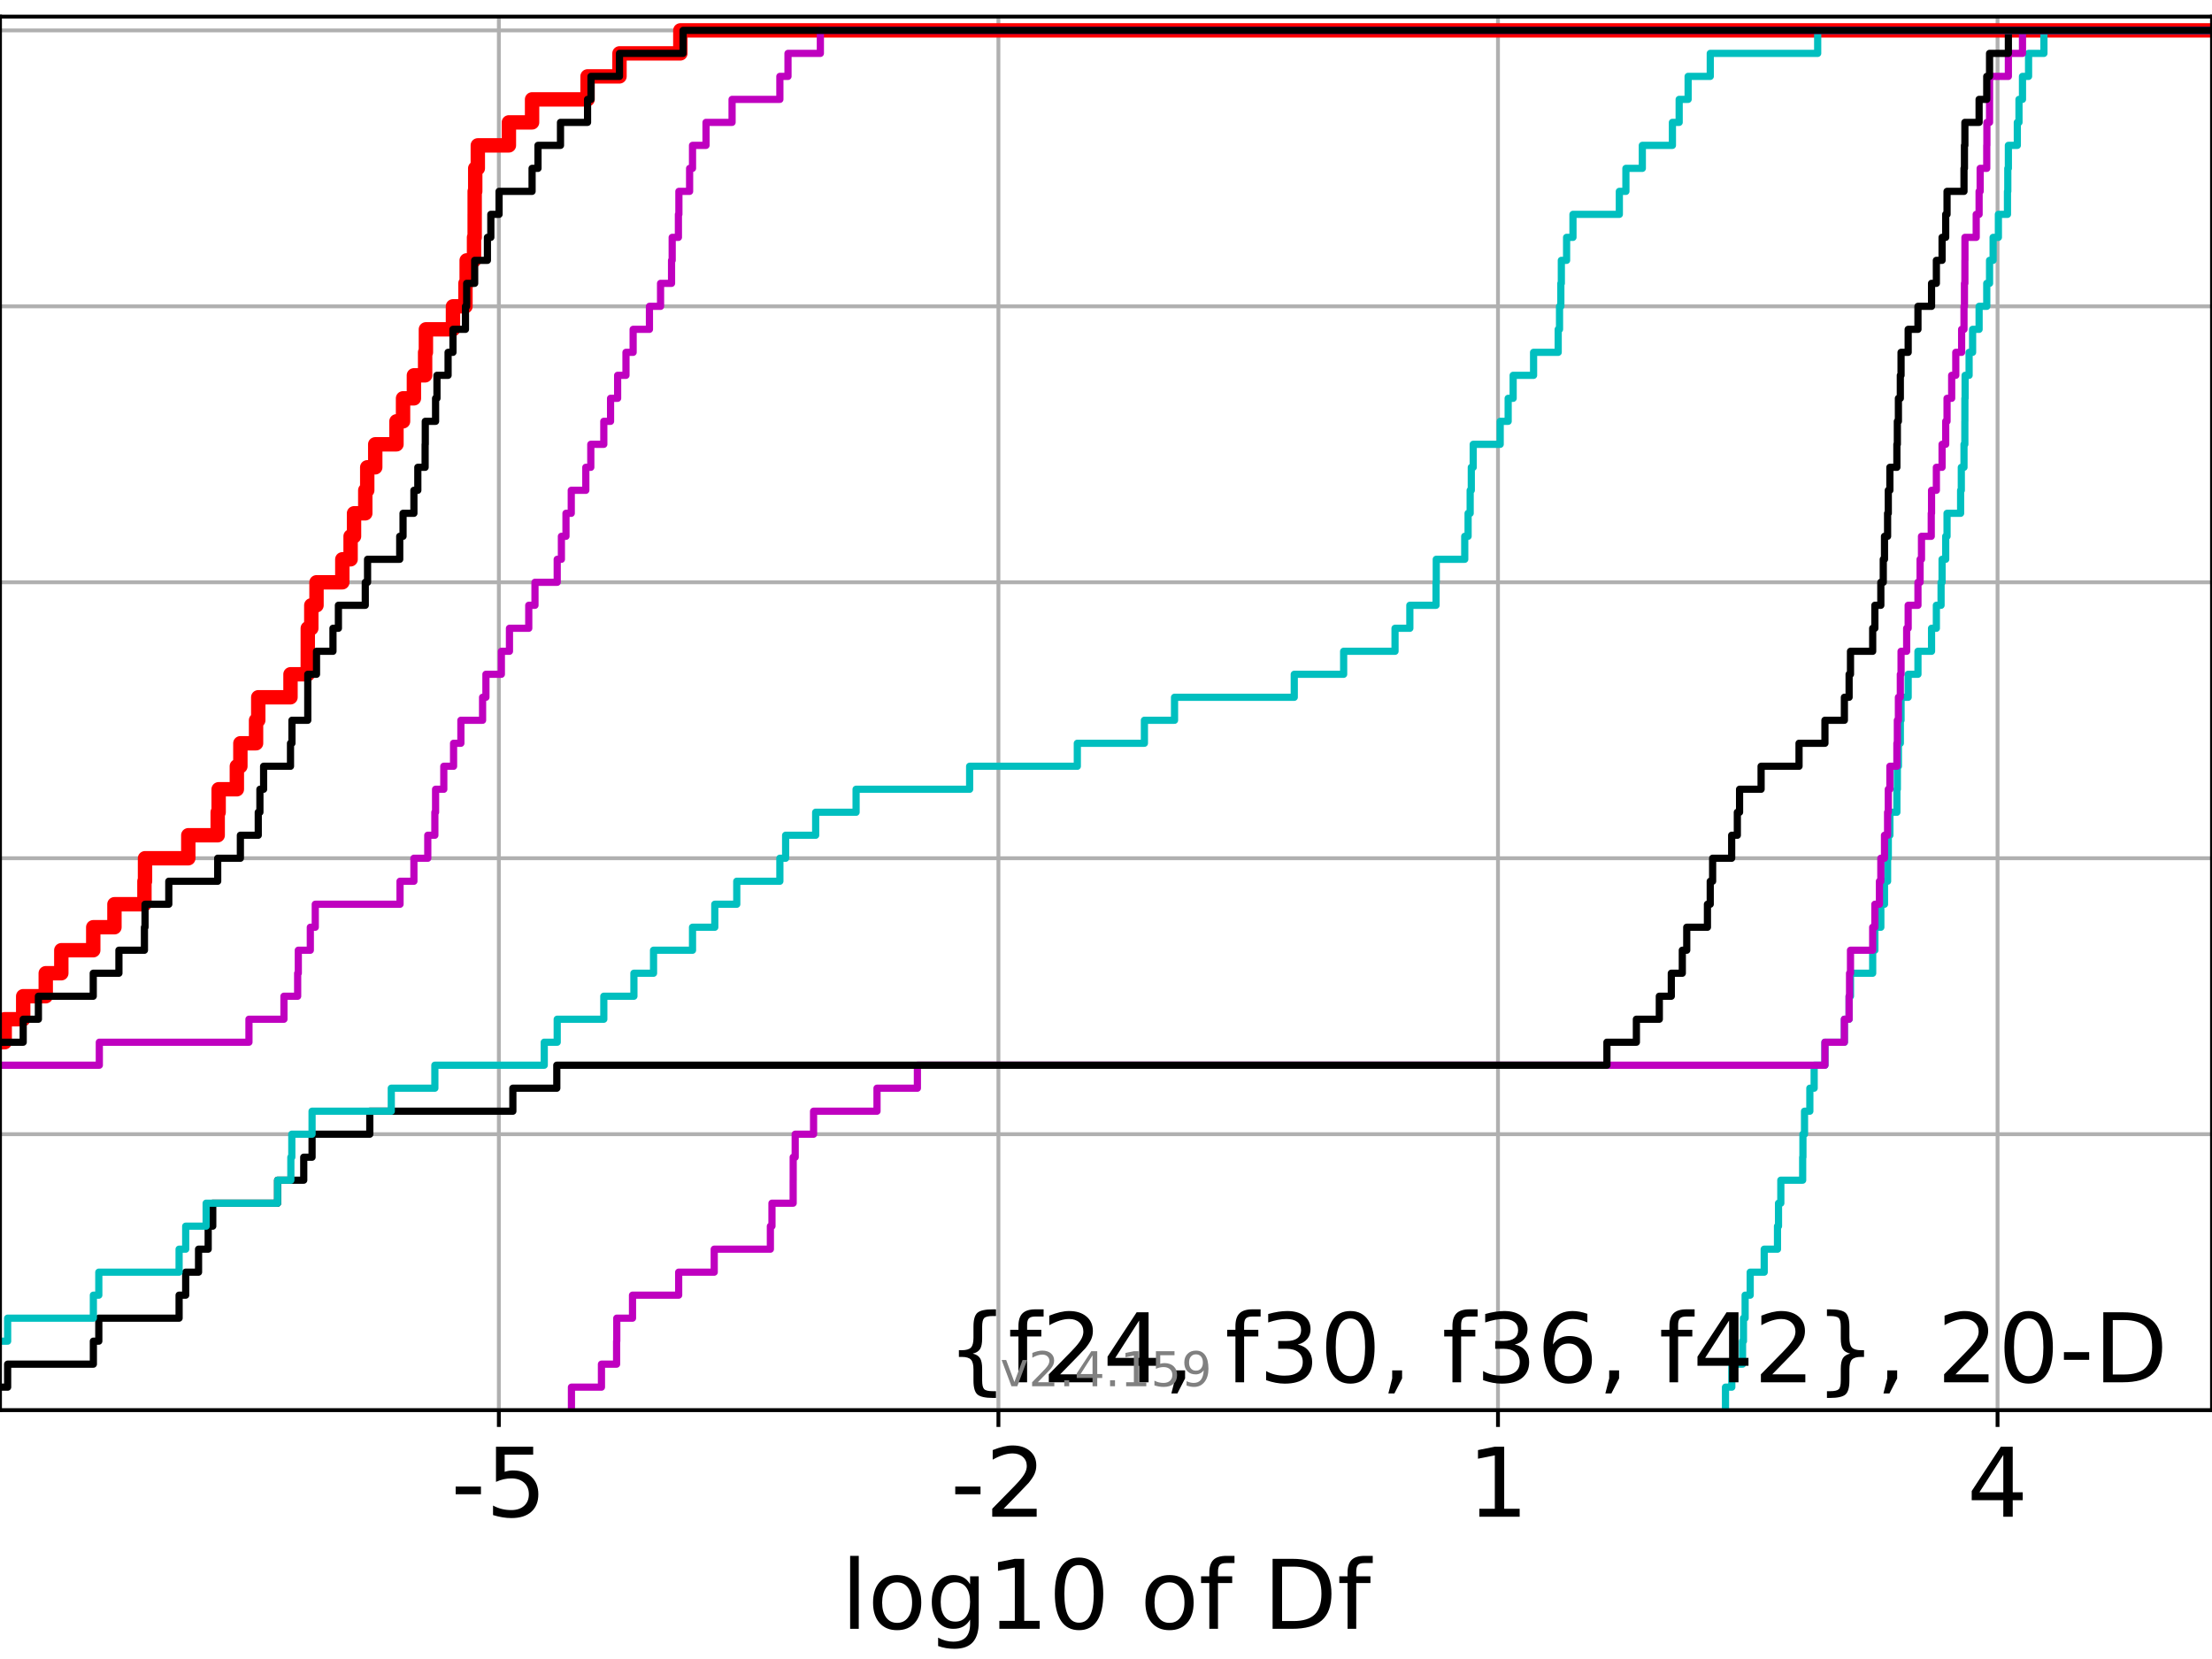 <?xml version="1.0" encoding="utf-8" standalone="no"?>
<!DOCTYPE svg PUBLIC "-//W3C//DTD SVG 1.1//EN"
  "http://www.w3.org/Graphics/SVG/1.1/DTD/svg11.dtd">
<!-- Created with matplotlib (https://matplotlib.org/) -->
<svg height="345.6pt" version="1.1" viewBox="0 0 460.8 345.6" width="460.8pt" xmlns="http://www.w3.org/2000/svg" xmlns:xlink="http://www.w3.org/1999/xlink">
 <defs>
  <style type="text/css">*{stroke-linecap:butt;stroke-linejoin:round;}</style>
 </defs>
 <g id="figure_1">
  <g id="patch_1">
   <path d="M 0 345.6 
L 460.8 345.6 
L 460.8 0 
L 0 0 
z
" style="fill:#ffffff;"/>
  </g>
  <g id="axes_1">
   <g id="patch_2">
    <path d="M 0 293.76 
L 460.8 293.76 
L 460.8 3.456 
L 0 3.456 
z
" style="fill:#ffffff;"/>
   </g>
   <g id="matplotlib.axis_1">
    <g id="xtick_1">
     <g id="line2d_1">
      <path clip-path="url(#p4142e576e9)" d="M 103.919 293.76 
L 103.919 3.456 
" style="fill:none;stroke:#b0b0b0;stroke-linecap:square;stroke-width:0.8;"/>
     </g>
     <g id="line2d_2">
      <defs>
       <path d="M 0 0 
L 0 3.5 
" id="m7e1dfdbdf2" style="stroke:#000000;stroke-width:0.8;"/>
      </defs>
      <g>
       <use style="stroke:#000000;stroke-width:0.8;" x="103.919" xlink:href="#m7e1dfdbdf2" y="293.76"/>
      </g>
     </g>
     <g id="text_1">
      <!-- -5 -->
      <g transform="translate(93.949 315.957)scale(0.2 -0.2)">
       <defs>
        <path d="M 4.891 31.391 
L 31.203 31.391 
L 31.203 23.391 
L 4.891 23.391 
z
" id="DejaVuSans-45"/>
        <path d="M 10.797 72.906 
L 49.516 72.906 
L 49.516 64.594 
L 19.828 64.594 
L 19.828 46.734 
Q 21.969 47.469 24.109 47.828 
Q 26.266 48.188 28.422 48.188 
Q 40.625 48.188 47.75 41.5 
Q 54.891 34.812 54.891 23.391 
Q 54.891 11.625 47.562 5.094 
Q 40.234 -1.422 26.906 -1.422 
Q 22.312 -1.422 17.547 -0.641 
Q 12.797 0.141 7.719 1.703 
L 7.719 11.625 
Q 12.109 9.234 16.797 8.062 
Q 21.484 6.891 26.703 6.891 
Q 35.156 6.891 40.078 11.328 
Q 45.016 15.766 45.016 23.391 
Q 45.016 31 40.078 35.438 
Q 35.156 39.891 26.703 39.891 
Q 22.75 39.891 18.812 39.016 
Q 14.891 38.141 10.797 36.281 
z
" id="DejaVuSans-53"/>
       </defs>
       <use xlink:href="#DejaVuSans-45"/>
       <use x="36.084" xlink:href="#DejaVuSans-53"/>
      </g>
     </g>
    </g>
    <g id="xtick_2">
     <g id="line2d_3">
      <path clip-path="url(#p4142e576e9)" d="M 207.989 293.76 
L 207.989 3.456 
" style="fill:none;stroke:#b0b0b0;stroke-linecap:square;stroke-width:0.8;"/>
     </g>
     <g id="line2d_4">
      <g>
       <use style="stroke:#000000;stroke-width:0.8;" x="207.989" xlink:href="#m7e1dfdbdf2" y="293.76"/>
      </g>
     </g>
     <g id="text_2">
      <!-- -2 -->
      <g transform="translate(198.018 315.957)scale(0.2 -0.2)">
       <defs>
        <path d="M 19.188 8.297 
L 53.609 8.297 
L 53.609 0 
L 7.328 0 
L 7.328 8.297 
Q 12.938 14.109 22.625 23.891 
Q 32.328 33.688 34.812 36.531 
Q 39.547 41.844 41.422 45.531 
Q 43.312 49.219 43.312 52.781 
Q 43.312 58.594 39.234 62.25 
Q 35.156 65.922 28.609 65.922 
Q 23.969 65.922 18.812 64.312 
Q 13.672 62.703 7.812 59.422 
L 7.812 69.391 
Q 13.766 71.781 18.938 73 
Q 24.125 74.219 28.422 74.219 
Q 39.75 74.219 46.484 68.547 
Q 53.219 62.891 53.219 53.422 
Q 53.219 48.922 51.531 44.891 
Q 49.859 40.875 45.406 35.406 
Q 44.188 33.984 37.641 27.219 
Q 31.109 20.453 19.188 8.297 
z
" id="DejaVuSans-50"/>
       </defs>
       <use xlink:href="#DejaVuSans-45"/>
       <use x="36.084" xlink:href="#DejaVuSans-50"/>
      </g>
     </g>
    </g>
    <g id="xtick_3">
     <g id="line2d_5">
      <path clip-path="url(#p4142e576e9)" d="M 312.058 293.76 
L 312.058 3.456 
" style="fill:none;stroke:#b0b0b0;stroke-linecap:square;stroke-width:0.8;"/>
     </g>
     <g id="line2d_6">
      <g>
       <use style="stroke:#000000;stroke-width:0.8;" x="312.058" xlink:href="#m7e1dfdbdf2" y="293.76"/>
      </g>
     </g>
     <g id="text_3">
      <!-- 1 -->
      <g transform="translate(305.696 315.957)scale(0.2 -0.2)">
       <defs>
        <path d="M 12.406 8.297 
L 28.516 8.297 
L 28.516 63.922 
L 10.984 60.406 
L 10.984 69.391 
L 28.422 72.906 
L 38.281 72.906 
L 38.281 8.297 
L 54.391 8.297 
L 54.391 0 
L 12.406 0 
z
" id="DejaVuSans-49"/>
       </defs>
       <use xlink:href="#DejaVuSans-49"/>
      </g>
     </g>
    </g>
    <g id="xtick_4">
     <g id="line2d_7">
      <path clip-path="url(#p4142e576e9)" d="M 416.127 293.76 
L 416.127 3.456 
" style="fill:none;stroke:#b0b0b0;stroke-linecap:square;stroke-width:0.8;"/>
     </g>
     <g id="line2d_8">
      <g>
       <use style="stroke:#000000;stroke-width:0.8;" x="416.127" xlink:href="#m7e1dfdbdf2" y="293.76"/>
      </g>
     </g>
     <g id="text_4">
      <!-- 4 -->
      <g transform="translate(409.765 315.957)scale(0.2 -0.2)">
       <defs>
        <path d="M 37.797 64.312 
L 12.891 25.391 
L 37.797 25.391 
z
M 35.203 72.906 
L 47.609 72.906 
L 47.609 25.391 
L 58.016 25.391 
L 58.016 17.188 
L 47.609 17.188 
L 47.609 0 
L 37.797 0 
L 37.797 17.188 
L 4.891 17.188 
L 4.891 26.703 
z
" id="DejaVuSans-52"/>
       </defs>
       <use xlink:href="#DejaVuSans-52"/>
      </g>
     </g>
    </g>
    <g id="text_5">
     <!-- log10 of Df -->
     <g transform="translate(175.214 339.313)scale(0.2 -0.2)">
      <defs>
       <path d="M 9.422 75.984 
L 18.406 75.984 
L 18.406 0 
L 9.422 0 
z
" id="DejaVuSans-108"/>
       <path d="M 30.609 48.391 
Q 23.391 48.391 19.188 42.75 
Q 14.984 37.109 14.984 27.297 
Q 14.984 17.484 19.156 11.844 
Q 23.344 6.203 30.609 6.203 
Q 37.797 6.203 41.984 11.859 
Q 46.188 17.531 46.188 27.297 
Q 46.188 37.016 41.984 42.703 
Q 37.797 48.391 30.609 48.391 
z
M 30.609 56 
Q 42.328 56 49.016 48.375 
Q 55.719 40.766 55.719 27.297 
Q 55.719 13.875 49.016 6.219 
Q 42.328 -1.422 30.609 -1.422 
Q 18.844 -1.422 12.172 6.219 
Q 5.516 13.875 5.516 27.297 
Q 5.516 40.766 12.172 48.375 
Q 18.844 56 30.609 56 
z
" id="DejaVuSans-111"/>
       <path d="M 45.406 27.984 
Q 45.406 37.75 41.375 43.109 
Q 37.359 48.484 30.078 48.484 
Q 22.859 48.484 18.828 43.109 
Q 14.797 37.75 14.797 27.984 
Q 14.797 18.266 18.828 12.891 
Q 22.859 7.516 30.078 7.516 
Q 37.359 7.516 41.375 12.891 
Q 45.406 18.266 45.406 27.984 
z
M 54.391 6.781 
Q 54.391 -7.172 48.188 -13.984 
Q 42 -20.797 29.203 -20.797 
Q 24.469 -20.797 20.266 -20.094 
Q 16.062 -19.391 12.109 -17.922 
L 12.109 -9.188 
Q 16.062 -11.328 19.922 -12.344 
Q 23.781 -13.375 27.781 -13.375 
Q 36.625 -13.375 41.016 -8.766 
Q 45.406 -4.156 45.406 5.172 
L 45.406 9.625 
Q 42.625 4.781 38.281 2.391 
Q 33.938 0 27.875 0 
Q 17.828 0 11.672 7.656 
Q 5.516 15.328 5.516 27.984 
Q 5.516 40.672 11.672 48.328 
Q 17.828 56 27.875 56 
Q 33.938 56 38.281 53.609 
Q 42.625 51.219 45.406 46.391 
L 45.406 54.688 
L 54.391 54.688 
z
" id="DejaVuSans-103"/>
       <path d="M 31.781 66.406 
Q 24.172 66.406 20.328 58.906 
Q 16.5 51.422 16.5 36.375 
Q 16.5 21.391 20.328 13.891 
Q 24.172 6.391 31.781 6.391 
Q 39.453 6.391 43.281 13.891 
Q 47.125 21.391 47.125 36.375 
Q 47.125 51.422 43.281 58.906 
Q 39.453 66.406 31.781 66.406 
z
M 31.781 74.219 
Q 44.047 74.219 50.516 64.516 
Q 56.984 54.828 56.984 36.375 
Q 56.984 17.969 50.516 8.266 
Q 44.047 -1.422 31.781 -1.422 
Q 19.531 -1.422 13.062 8.266 
Q 6.594 17.969 6.594 36.375 
Q 6.594 54.828 13.062 64.516 
Q 19.531 74.219 31.781 74.219 
z
" id="DejaVuSans-48"/>
       <path id="DejaVuSans-32"/>
       <path d="M 37.109 75.984 
L 37.109 68.5 
L 28.516 68.5 
Q 23.688 68.5 21.797 66.547 
Q 19.922 64.594 19.922 59.516 
L 19.922 54.688 
L 34.719 54.688 
L 34.719 47.703 
L 19.922 47.703 
L 19.922 0 
L 10.891 0 
L 10.891 47.703 
L 2.297 47.703 
L 2.297 54.688 
L 10.891 54.688 
L 10.891 58.5 
Q 10.891 67.625 15.141 71.797 
Q 19.391 75.984 28.609 75.984 
z
" id="DejaVuSans-102"/>
       <path d="M 19.672 64.797 
L 19.672 8.109 
L 31.594 8.109 
Q 46.688 8.109 53.688 14.938 
Q 60.688 21.781 60.688 36.531 
Q 60.688 51.172 53.688 57.984 
Q 46.688 64.797 31.594 64.797 
z
M 9.812 72.906 
L 30.078 72.906 
Q 51.266 72.906 61.172 64.094 
Q 71.094 55.281 71.094 36.531 
Q 71.094 17.672 61.125 8.828 
Q 51.172 0 30.078 0 
L 9.812 0 
z
" id="DejaVuSans-68"/>
      </defs>
      <use xlink:href="#DejaVuSans-108"/>
      <use x="27.783" xlink:href="#DejaVuSans-111"/>
      <use x="88.965" xlink:href="#DejaVuSans-103"/>
      <use x="152.441" xlink:href="#DejaVuSans-49"/>
      <use x="216.064" xlink:href="#DejaVuSans-48"/>
      <use x="279.688" xlink:href="#DejaVuSans-32"/>
      <use x="311.475" xlink:href="#DejaVuSans-111"/>
      <use x="372.656" xlink:href="#DejaVuSans-102"/>
      <use x="407.861" xlink:href="#DejaVuSans-32"/>
      <use x="439.648" xlink:href="#DejaVuSans-68"/>
      <use x="516.65" xlink:href="#DejaVuSans-102"/>
     </g>
    </g>
   </g>
   <g id="matplotlib.axis_2">
    <g id="ytick_1">
     <g id="line2d_9">
      <path clip-path="url(#p4142e576e9)" d="M 0 293.76 
L 460.8 293.76 
" style="fill:none;stroke:#b0b0b0;stroke-linecap:square;stroke-width:0.8;"/>
     </g>
     <g id="line2d_10">
      <defs>
       <path d="M 0 0 
L -3.5 0 
" id="m9ee2d6e4c7" style="stroke:#000000;stroke-width:0.8;"/>
      </defs>
      <g>
       <use style="stroke:#000000;stroke-width:0.8;" x="0" xlink:href="#m9ee2d6e4c7" y="293.76"/>
      </g>
     </g>
    </g>
    <g id="ytick_2">
     <g id="line2d_11">
      <path clip-path="url(#p4142e576e9)" d="M 0 236.274 
L 460.8 236.274 
" style="fill:none;stroke:#b0b0b0;stroke-linecap:square;stroke-width:0.8;"/>
     </g>
     <g id="line2d_12">
      <g>
       <use style="stroke:#000000;stroke-width:0.8;" x="0" xlink:href="#m9ee2d6e4c7" y="236.274"/>
      </g>
     </g>
    </g>
    <g id="ytick_3">
     <g id="line2d_13">
      <path clip-path="url(#p4142e576e9)" d="M 0 178.788 
L 460.8 178.788 
" style="fill:none;stroke:#b0b0b0;stroke-linecap:square;stroke-width:0.8;"/>
     </g>
     <g id="line2d_14">
      <g>
       <use style="stroke:#000000;stroke-width:0.8;" x="0" xlink:href="#m9ee2d6e4c7" y="178.788"/>
      </g>
     </g>
    </g>
    <g id="ytick_4">
     <g id="line2d_15">
      <path clip-path="url(#p4142e576e9)" d="M 0 121.302 
L 460.8 121.302 
" style="fill:none;stroke:#b0b0b0;stroke-linecap:square;stroke-width:0.8;"/>
     </g>
     <g id="line2d_16">
      <g>
       <use style="stroke:#000000;stroke-width:0.8;" x="0" xlink:href="#m9ee2d6e4c7" y="121.302"/>
      </g>
     </g>
    </g>
    <g id="ytick_5">
     <g id="line2d_17">
      <path clip-path="url(#p4142e576e9)" d="M 0 63.816 
L 460.8 63.816 
" style="fill:none;stroke:#b0b0b0;stroke-linecap:square;stroke-width:0.8;"/>
     </g>
     <g id="line2d_18">
      <g>
       <use style="stroke:#000000;stroke-width:0.8;" x="0" xlink:href="#m9ee2d6e4c7" y="63.816"/>
      </g>
     </g>
    </g>
    <g id="ytick_6">
     <g id="line2d_19">
      <path clip-path="url(#p4142e576e9)" d="M 0 6.33 
L 460.8 6.33 
" style="fill:none;stroke:#b0b0b0;stroke-linecap:square;stroke-width:0.8;"/>
     </g>
     <g id="line2d_20">
      <g>
       <use style="stroke:#000000;stroke-width:0.8;" x="0" xlink:href="#m9ee2d6e4c7" y="6.33"/>
      </g>
     </g>
    </g>
   </g>
   <g id="line2d_21">
    <path clip-path="url(#p4142e576e9)" d="M -1 217.112 
L 0.98 217.112 
L 0.98 212.322 
L 4.832 212.322 
L 4.832 207.531 
L 9.53 207.531 
L 9.53 202.741 
L 12.771 202.741 
L 12.771 197.95 
L 19.425 197.95 
L 19.425 193.16 
L 23.84 193.16 
L 23.84 188.369 
L 30.089 188.369 
L 30.089 183.579 
L 30.211 183.579 
L 30.211 178.788 
L 39.226 178.788 
L 39.226 173.998 
L 45.349 173.998 
L 45.349 169.207 
L 45.548 169.207 
L 45.548 164.417 
L 49.34 164.417 
L 49.34 159.626 
L 50.075 159.626 
L 50.075 154.836 
L 53.341 154.836 
L 53.341 150.045 
L 53.799 150.045 
L 53.799 145.255 
L 60.517 145.255 
L 60.517 140.464 
L 64.114 140.464 
L 64.114 135.674 
L 64.115 135.674 
L 64.115 130.883 
L 64.849 130.883 
L 64.849 126.093 
L 65.935 126.093 
L 65.935 121.302 
L 71.311 121.302 
L 71.311 116.512 
L 73.036 116.512 
L 73.036 111.721 
L 73.75 111.721 
L 73.75 106.931 
L 76.094 106.931 
L 76.094 102.14 
L 76.502 102.14 
L 76.502 97.35 
L 78.17 97.35 
L 78.17 92.559 
L 82.591 92.559 
L 82.591 87.769 
L 83.961 87.769 
L 83.961 82.978 
L 86.224 82.978 
L 86.224 78.188 
L 88.56 78.188 
L 88.56 73.397 
L 88.724 73.397 
L 88.724 68.607 
L 94.36 68.607 
L 94.36 63.816 
L 96.964 63.816 
L 96.964 59.026 
L 97.218 59.026 
L 97.218 54.235 
L 98.747 54.235 
L 98.747 49.445 
L 98.882 49.445 
L 98.882 44.654 
L 98.885 44.654 
L 98.885 39.864 
L 98.999 39.864 
L 98.999 35.073 
L 99.536 35.073 
L 99.536 30.283 
L 106.011 30.283 
L 106.011 25.492 
L 110.841 25.492 
L 110.841 20.702 
L 122.399 20.702 
L 122.399 15.911 
L 129.05 15.911 
L 129.05 11.121 
L 141.727 11.121 
L 141.727 6.33 
L 141.727 6.33 
L 141.727 6.33 
L 460.8 6.33 
" style="fill:none;stroke:#ff0000;stroke-linecap:square;stroke-width:3;"/>
   </g>
   <g id="line2d_22">
    <path clip-path="url(#p4142e576e9)" d="M 359.45 293.76 
L 359.45 288.97 
L 360.766 288.97 
L 360.766 284.179 
L 363.005 284.179 
L 363.005 279.389 
L 363.197 279.389 
L 363.197 274.598 
L 363.543 274.598 
L 363.543 269.808 
L 364.598 269.808 
L 364.598 265.017 
L 367.515 265.017 
L 367.515 260.227 
L 370.284 260.227 
L 370.284 255.436 
L 370.497 255.436 
L 370.497 250.646 
L 370.977 250.646 
L 370.977 245.855 
L 375.527 245.855 
L 375.527 241.065 
L 375.582 241.065 
L 375.582 236.274 
L 375.914 236.274 
L 375.914 231.484 
L 377.024 231.484 
L 377.024 226.693 
L 377.922 226.693 
L 377.922 221.903 
L 380.168 221.903 
L 380.168 217.112 
L 384.218 217.112 
L 384.218 212.322 
L 385.202 212.322 
L 385.202 207.531 
L 385.491 207.531 
L 385.491 202.741 
L 390.114 202.741 
L 390.114 197.95 
L 390.569 197.95 
L 390.569 193.16 
L 391.811 193.16 
L 391.811 188.369 
L 392.575 188.369 
L 392.575 183.579 
L 393.219 183.579 
L 393.219 178.788 
L 393.367 178.788 
L 393.367 173.998 
L 393.697 173.998 
L 393.697 169.207 
L 395.154 169.207 
L 395.154 164.417 
L 395.252 164.417 
L 395.252 159.626 
L 395.473 159.626 
L 395.473 154.836 
L 395.874 154.836 
L 395.874 150.045 
L 396.025 150.045 
L 396.025 145.255 
L 397.508 145.255 
L 397.508 140.464 
L 399.545 140.464 
L 399.545 135.674 
L 402.377 135.674 
L 402.377 130.883 
L 403.38 130.883 
L 403.38 126.093 
L 404.36 126.093 
L 404.36 121.302 
L 404.569 121.302 
L 404.569 116.512 
L 405.325 116.512 
L 405.325 111.721 
L 405.605 111.721 
L 405.605 106.931 
L 408.432 106.931 
L 408.432 102.14 
L 408.578 102.14 
L 408.578 97.35 
L 409.136 97.35 
L 409.136 92.559 
L 409.311 92.559 
L 409.311 87.769 
L 409.321 87.769 
L 409.321 82.978 
L 409.369 82.978 
L 409.369 78.188 
L 410.2 78.188 
L 410.2 73.397 
L 410.929 73.397 
L 410.929 68.607 
L 412.282 68.607 
L 412.282 63.816 
L 413.876 63.816 
L 413.876 59.026 
L 414.461 59.026 
L 414.461 54.235 
L 415.202 54.235 
L 415.202 49.445 
L 416.302 49.445 
L 416.302 44.654 
L 418.193 44.654 
L 418.193 39.864 
L 418.261 39.864 
L 418.261 35.073 
L 418.382 35.073 
L 418.382 30.283 
L 420.245 30.283 
L 420.245 25.492 
L 420.591 25.492 
L 420.591 20.702 
L 421.321 20.702 
L 421.321 15.911 
L 422.589 15.911 
L 422.589 11.121 
L 425.789 11.121 
L 425.789 6.33 
L 425.789 6.33 
L 425.789 6.33 
L 460.8 6.33 
" style="fill:none;stroke:#00bfbf;stroke-linecap:square;stroke-width:1.5;"/>
   </g>
   <g id="line2d_23">
    <path clip-path="url(#p4142e576e9)" d="M 119.041 293.76 
L 119.041 288.97 
L 125.294 288.97 
L 125.294 284.179 
L 128.449 284.179 
L 128.449 279.389 
L 128.487 279.389 
L 128.487 274.598 
L 131.763 274.598 
L 131.763 269.808 
L 141.38 269.808 
L 141.38 265.017 
L 148.786 265.017 
L 148.786 260.227 
L 160.484 260.227 
L 160.484 255.436 
L 160.814 255.436 
L 160.814 250.646 
L 165.23 250.646 
L 165.23 245.855 
L 165.237 245.855 
L 165.237 241.065 
L 165.655 241.065 
L 165.655 236.274 
L 169.481 236.274 
L 169.481 231.484 
L 182.697 231.484 
L 182.697 226.693 
L 191.109 226.693 
L 191.109 221.903 
L 380.168 221.903 
L 380.168 217.112 
L 384.218 217.112 
L 384.218 212.322 
L 385.202 212.322 
L 385.202 207.531 
L 385.295 207.531 
L 385.295 202.741 
L 385.491 202.741 
L 385.491 197.95 
L 390.114 197.95 
L 390.114 193.16 
L 390.569 193.16 
L 390.569 188.369 
L 391.523 188.369 
L 391.523 183.579 
L 391.811 183.579 
L 391.811 178.788 
L 392.575 178.788 
L 392.575 173.998 
L 393.219 173.998 
L 393.219 169.207 
L 393.367 169.207 
L 393.367 164.417 
L 393.697 164.417 
L 393.697 159.626 
L 395.154 159.626 
L 395.154 154.836 
L 395.252 154.836 
L 395.252 150.045 
L 395.473 150.045 
L 395.473 145.255 
L 395.874 145.255 
L 395.874 140.464 
L 396.025 140.464 
L 396.025 135.674 
L 397.193 135.674 
L 397.193 130.883 
L 397.508 130.883 
L 397.508 126.093 
L 399.545 126.093 
L 399.545 121.302 
L 399.991 121.302 
L 399.991 116.512 
L 400.282 116.512 
L 400.282 111.721 
L 402.315 111.721 
L 402.315 106.931 
L 402.377 106.931 
L 402.377 102.14 
L 403.38 102.14 
L 403.38 97.35 
L 404.569 97.35 
L 404.569 92.559 
L 405.325 92.559 
L 405.325 87.769 
L 405.605 87.769 
L 405.605 82.978 
L 406.569 82.978 
L 406.569 78.188 
L 407.425 78.188 
L 407.425 73.397 
L 408.643 73.397 
L 408.643 68.607 
L 409.136 68.607 
L 409.136 63.816 
L 409.231 63.816 
L 409.231 59.026 
L 409.321 59.026 
L 409.321 54.235 
L 409.336 54.235 
L 409.336 49.445 
L 411.681 49.445 
L 411.681 44.654 
L 412.282 44.654 
L 412.282 39.864 
L 412.503 39.864 
L 412.503 35.073 
L 413.876 35.073 
L 413.876 30.283 
L 413.904 30.283 
L 413.904 25.492 
L 414.461 25.492 
L 414.461 20.702 
L 414.462 20.702 
L 414.462 15.911 
L 418.382 15.911 
L 418.382 11.121 
L 421.321 11.121 
L 421.321 6.33 
L 421.321 6.33 
L 421.321 6.33 
L 460.8 6.33 
" style="fill:none;stroke:#bf00bf;stroke-linecap:square;stroke-width:1.5;"/>
   </g>
   <g id="line2d_24">
    <path clip-path="url(#p4142e576e9)" d="M -1 288.97 
L 1.591 288.97 
L 1.591 284.179 
L 19.45 284.179 
L 19.45 279.389 
L 20.583 279.389 
L 20.583 274.598 
L 37.31 274.598 
L 37.31 269.808 
L 38.684 269.808 
L 38.684 265.017 
L 41.362 265.017 
L 41.362 260.227 
L 43.368 260.227 
L 43.368 255.436 
L 44.32 255.436 
L 44.32 250.646 
L 57.834 250.646 
L 57.834 245.855 
L 63.274 245.855 
L 63.274 241.065 
L 65.008 241.065 
L 65.008 236.274 
L 77.036 236.274 
L 77.036 231.484 
L 106.837 231.484 
L 106.837 226.693 
L 115.992 226.693 
L 115.992 221.903 
L 334.751 221.903 
L 334.751 217.112 
L 340.889 217.112 
L 340.889 212.322 
L 345.666 212.322 
L 345.666 207.531 
L 348.163 207.531 
L 348.163 202.741 
L 350.456 202.741 
L 350.456 197.95 
L 351.38 197.95 
L 351.38 193.16 
L 355.691 193.16 
L 355.691 188.369 
L 356.273 188.369 
L 356.273 183.579 
L 356.771 183.579 
L 356.771 178.788 
L 360.738 178.788 
L 360.738 173.998 
L 361.92 173.998 
L 361.92 169.207 
L 362.384 169.207 
L 362.384 164.417 
L 366.869 164.417 
L 366.869 159.626 
L 374.772 159.626 
L 374.772 154.836 
L 380.168 154.836 
L 380.168 150.045 
L 384.218 150.045 
L 384.218 145.255 
L 385.202 145.255 
L 385.202 140.464 
L 385.491 140.464 
L 385.491 135.674 
L 390.114 135.674 
L 390.114 130.883 
L 390.569 130.883 
L 390.569 126.093 
L 391.811 126.093 
L 391.811 121.302 
L 392.32 121.302 
L 392.32 116.512 
L 392.575 116.512 
L 392.575 111.721 
L 393.219 111.721 
L 393.219 106.931 
L 393.367 106.931 
L 393.367 102.14 
L 393.697 102.14 
L 393.697 97.35 
L 395.154 97.35 
L 395.154 92.559 
L 395.252 92.559 
L 395.252 87.769 
L 395.473 87.769 
L 395.473 82.978 
L 395.874 82.978 
L 395.874 78.188 
L 396.025 78.188 
L 396.025 73.397 
L 397.508 73.397 
L 397.508 68.607 
L 399.545 68.607 
L 399.545 63.816 
L 402.377 63.816 
L 402.377 59.026 
L 403.38 59.026 
L 403.38 54.235 
L 404.569 54.235 
L 404.569 49.445 
L 405.325 49.445 
L 405.325 44.654 
L 405.605 44.654 
L 405.605 39.864 
L 409.136 39.864 
L 409.136 35.073 
L 409.231 35.073 
L 409.231 30.283 
L 409.321 30.283 
L 409.321 25.492 
L 412.282 25.492 
L 412.282 20.702 
L 413.876 20.702 
L 413.876 15.911 
L 414.461 15.911 
L 414.461 11.121 
L 418.382 11.121 
L 418.382 6.33 
L 418.382 6.33 
L 418.382 6.33 
L 460.8 6.33 
" style="fill:none;stroke:#000000;stroke-linecap:square;stroke-width:1.5;"/>
   </g>
   <g id="line2d_25">
    <path clip-path="url(#p4142e576e9)" d="M -1 279.389 
L 1.591 279.389 
L 1.591 274.598 
L 19.45 274.598 
L 19.45 269.808 
L 20.583 269.808 
L 20.583 265.017 
L 37.31 265.017 
L 37.31 260.227 
L 38.684 260.227 
L 38.684 255.436 
L 42.944 255.436 
L 42.944 250.646 
L 57.834 250.646 
L 57.834 245.855 
L 60.589 245.855 
L 60.589 241.065 
L 60.789 241.065 
L 60.789 236.274 
L 65.008 236.274 
L 65.008 231.484 
L 81.511 231.484 
L 81.511 226.693 
L 90.589 226.693 
L 90.589 221.903 
L 113.378 221.903 
L 113.378 217.112 
L 116.078 217.112 
L 116.078 212.322 
L 125.784 212.322 
L 125.784 207.531 
L 132.056 207.531 
L 132.056 202.741 
L 136.144 202.741 
L 136.144 197.95 
L 144.264 197.95 
L 144.264 193.16 
L 148.903 193.16 
L 148.903 188.369 
L 153.482 188.369 
L 153.482 183.579 
L 162.461 183.579 
L 162.461 178.788 
L 163.661 178.788 
L 163.661 173.998 
L 169.919 173.998 
L 169.919 169.207 
L 178.338 169.207 
L 178.338 164.417 
L 201.993 164.417 
L 201.993 159.626 
L 224.426 159.626 
L 224.426 154.836 
L 238.401 154.836 
L 238.401 150.045 
L 244.677 150.045 
L 244.677 145.255 
L 269.618 145.255 
L 269.618 140.464 
L 279.906 140.464 
L 279.906 135.674 
L 290.61 135.674 
L 290.61 130.883 
L 293.696 130.883 
L 293.696 126.093 
L 299.156 126.093 
L 299.156 121.302 
L 299.201 121.302 
L 299.201 116.512 
L 305.132 116.512 
L 305.132 111.721 
L 305.832 111.721 
L 305.832 106.931 
L 306.263 106.931 
L 306.263 102.14 
L 306.499 102.14 
L 306.499 97.35 
L 306.898 97.35 
L 306.898 92.559 
L 312.518 92.559 
L 312.518 87.769 
L 314.178 87.769 
L 314.178 82.978 
L 315.217 82.978 
L 315.217 78.188 
L 319.472 78.188 
L 319.472 73.397 
L 324.601 73.397 
L 324.601 68.607 
L 324.878 68.607 
L 324.878 63.816 
L 325.152 63.816 
L 325.152 59.026 
L 325.256 59.026 
L 325.256 54.235 
L 326.35 54.235 
L 326.35 49.445 
L 327.678 49.445 
L 327.678 44.654 
L 337.339 44.654 
L 337.339 39.864 
L 338.705 39.864 
L 338.705 35.073 
L 342.126 35.073 
L 342.126 30.283 
L 348.394 30.283 
L 348.394 25.492 
L 349.801 25.492 
L 349.801 20.702 
L 351.667 20.702 
L 351.667 15.911 
L 356.28 15.911 
L 356.28 11.121 
L 378.656 11.121 
L 378.656 6.33 
L 378.656 6.33 
L 378.656 6.33 
L 460.8 6.33 
" style="fill:none;stroke:#00bfbf;stroke-linecap:square;stroke-width:1.5;"/>
   </g>
   <g id="line2d_26">
    <path clip-path="url(#p4142e576e9)" d="M -1 221.903 
L 20.691 221.903 
L 20.691 217.112 
L 51.863 217.112 
L 51.863 212.322 
L 59.151 212.322 
L 59.151 207.531 
L 62.007 207.531 
L 62.007 202.741 
L 62.143 202.741 
L 62.143 197.95 
L 64.646 197.95 
L 64.646 193.16 
L 65.677 193.16 
L 65.677 188.369 
L 83.335 188.369 
L 83.335 183.579 
L 86.224 183.579 
L 86.224 178.788 
L 89.113 178.788 
L 89.113 173.998 
L 90.589 173.998 
L 90.589 169.207 
L 90.739 169.207 
L 90.739 164.417 
L 92.451 164.417 
L 92.451 159.626 
L 94.486 159.626 
L 94.486 154.836 
L 96.01 154.836 
L 96.01 150.045 
L 100.529 150.045 
L 100.529 145.255 
L 101.228 145.255 
L 101.228 140.464 
L 104.443 140.464 
L 104.443 135.674 
L 106.13 135.674 
L 106.13 130.883 
L 110.149 130.883 
L 110.149 126.093 
L 111.446 126.093 
L 111.446 121.302 
L 116.078 121.302 
L 116.078 116.512 
L 116.95 116.512 
L 116.95 111.721 
L 117.903 111.721 
L 117.903 106.931 
L 119.004 106.931 
L 119.004 102.14 
L 122.035 102.14 
L 122.035 97.35 
L 123.073 97.35 
L 123.073 92.559 
L 125.784 92.559 
L 125.784 87.769 
L 127.191 87.769 
L 127.191 82.978 
L 128.665 82.978 
L 128.665 78.188 
L 130.403 78.188 
L 130.403 73.397 
L 131.893 73.397 
L 131.893 68.607 
L 135.29 68.607 
L 135.29 63.816 
L 137.606 63.816 
L 137.606 59.026 
L 139.897 59.026 
L 139.897 54.235 
L 140.029 54.235 
L 140.029 49.445 
L 141.327 49.445 
L 141.327 44.654 
L 141.426 44.654 
L 141.426 39.864 
L 143.658 39.864 
L 143.658 35.073 
L 144.264 35.073 
L 144.264 30.283 
L 147.076 30.283 
L 147.076 25.492 
L 152.505 25.492 
L 152.505 20.702 
L 162.461 20.702 
L 162.461 15.911 
L 164.154 15.911 
L 164.154 11.121 
L 170.898 11.121 
L 170.898 6.33 
L 170.898 6.33 
L 170.898 6.33 
L 460.8 6.33 
" style="fill:none;stroke:#bf00bf;stroke-linecap:square;stroke-width:1.5;"/>
   </g>
   <g id="line2d_27">
    <path clip-path="url(#p4142e576e9)" d="M -1 221.903 
L -0.514 221.903 
L -0.514 217.112 
L 4.832 217.112 
L 4.832 212.322 
L 8 212.322 
L 8 207.531 
L 19.425 207.531 
L 19.425 202.741 
L 24.774 202.741 
L 24.774 197.95 
L 30.089 197.95 
L 30.089 193.16 
L 30.211 193.16 
L 30.211 188.369 
L 35.163 188.369 
L 35.163 183.579 
L 45.349 183.579 
L 45.349 178.788 
L 50.075 178.788 
L 50.075 173.998 
L 53.799 173.998 
L 53.799 169.207 
L 54.143 169.207 
L 54.143 164.417 
L 54.915 164.417 
L 54.915 159.626 
L 60.517 159.626 
L 60.517 154.836 
L 60.818 154.836 
L 60.818 150.045 
L 64.114 150.045 
L 64.114 145.255 
L 64.115 145.255 
L 64.115 140.464 
L 65.935 140.464 
L 65.935 135.674 
L 69.363 135.674 
L 69.363 130.883 
L 70.497 130.883 
L 70.497 126.093 
L 76.094 126.093 
L 76.094 121.302 
L 76.569 121.302 
L 76.569 116.512 
L 83.27 116.512 
L 83.27 111.721 
L 83.961 111.721 
L 83.961 106.931 
L 86.224 106.931 
L 86.224 102.14 
L 87.039 102.14 
L 87.039 97.35 
L 88.56 97.35 
L 88.56 92.559 
L 88.593 92.559 
L 88.593 87.769 
L 90.739 87.769 
L 90.739 82.978 
L 91.028 82.978 
L 91.028 78.188 
L 93.344 78.188 
L 93.344 73.397 
L 94.36 73.397 
L 94.36 68.607 
L 96.964 68.607 
L 96.964 63.816 
L 97.218 63.816 
L 97.218 59.026 
L 98.882 59.026 
L 98.882 54.235 
L 101.54 54.235 
L 101.54 49.445 
L 102.249 49.445 
L 102.249 44.654 
L 103.966 44.654 
L 103.966 39.864 
L 110.841 39.864 
L 110.841 35.073 
L 112.074 35.073 
L 112.074 30.283 
L 116.761 30.283 
L 116.761 25.492 
L 122.399 25.492 
L 122.399 20.702 
L 123.114 20.702 
L 123.114 15.911 
L 129.05 15.911 
L 129.05 11.121 
L 142.295 11.121 
L 142.295 6.33 
L 142.295 6.33 
L 142.295 6.33 
L 460.8 6.33 
" style="fill:none;stroke:#000000;stroke-linecap:square;stroke-width:1.5;"/>
   </g>
   <g id="patch_3">
    <path d="M 0 293.76 
L 0 3.456 
" style="fill:none;stroke:#000000;stroke-linecap:square;stroke-linejoin:miter;stroke-width:0.8;"/>
   </g>
   <g id="patch_4">
    <path d="M 460.8 293.76 
L 460.8 3.456 
" style="fill:none;stroke:#000000;stroke-linecap:square;stroke-linejoin:miter;stroke-width:0.8;"/>
   </g>
   <g id="patch_5">
    <path d="M 0 293.76 
L 460.8 293.76 
" style="fill:none;stroke:#000000;stroke-linecap:square;stroke-linejoin:miter;stroke-width:0.8;"/>
   </g>
   <g id="patch_6">
    <path d="M 0 3.456 
L 460.8 3.456 
" style="fill:none;stroke:#000000;stroke-linecap:square;stroke-linejoin:miter;stroke-width:0.8;"/>
   </g>
   <g id="text_6">
    <!-- {f24, f30, f36, f42}, 20-D -->
    <g transform="translate(197.256 287.954)scale(0.2 -0.2)">
     <defs>
      <path d="M 51.125 -9.281 
L 51.125 -16.312 
L 48.094 -16.312 
Q 35.938 -16.312 31.812 -12.688 
Q 27.688 -9.078 27.688 1.703 
L 27.688 13.375 
Q 27.688 20.75 25.047 23.578 
Q 22.406 26.422 15.484 26.422 
L 12.5 26.422 
L 12.5 33.406 
L 15.484 33.406 
Q 22.469 33.406 25.078 36.203 
Q 27.688 39.016 27.688 46.297 
L 27.688 58.016 
Q 27.688 68.797 31.812 72.391 
Q 35.938 75.984 48.094 75.984 
L 51.125 75.984 
L 51.125 69 
L 47.797 69 
Q 40.922 69 38.812 66.844 
Q 36.719 64.703 36.719 57.812 
L 36.719 45.703 
Q 36.719 38.031 34.5 34.562 
Q 32.281 31.109 26.906 29.891 
Q 32.328 28.562 34.516 25.094 
Q 36.719 21.625 36.719 14.016 
L 36.719 1.906 
Q 36.719 -4.984 38.812 -7.125 
Q 40.922 -9.281 47.797 -9.281 
z
" id="DejaVuSans-123"/>
      <path d="M 11.719 12.406 
L 22.016 12.406 
L 22.016 4 
L 14.016 -11.625 
L 7.719 -11.625 
L 11.719 4 
z
" id="DejaVuSans-44"/>
      <path d="M 40.578 39.312 
Q 47.656 37.797 51.625 33 
Q 55.609 28.219 55.609 21.188 
Q 55.609 10.406 48.188 4.484 
Q 40.766 -1.422 27.094 -1.422 
Q 22.516 -1.422 17.656 -0.516 
Q 12.797 0.391 7.625 2.203 
L 7.625 11.719 
Q 11.719 9.328 16.594 8.109 
Q 21.484 6.891 26.812 6.891 
Q 36.078 6.891 40.938 10.547 
Q 45.797 14.203 45.797 21.188 
Q 45.797 27.641 41.281 31.266 
Q 36.766 34.906 28.719 34.906 
L 20.219 34.906 
L 20.219 43.016 
L 29.109 43.016 
Q 36.375 43.016 40.234 45.922 
Q 44.094 48.828 44.094 54.297 
Q 44.094 59.906 40.109 62.906 
Q 36.141 65.922 28.719 65.922 
Q 24.656 65.922 20.016 65.031 
Q 15.375 64.156 9.812 62.312 
L 9.812 71.094 
Q 15.438 72.656 20.344 73.438 
Q 25.25 74.219 29.594 74.219 
Q 40.828 74.219 47.359 69.109 
Q 53.906 64.016 53.906 55.328 
Q 53.906 49.266 50.438 45.094 
Q 46.969 40.922 40.578 39.312 
z
" id="DejaVuSans-51"/>
      <path d="M 33.016 40.375 
Q 26.375 40.375 22.484 35.828 
Q 18.609 31.297 18.609 23.391 
Q 18.609 15.531 22.484 10.953 
Q 26.375 6.391 33.016 6.391 
Q 39.656 6.391 43.531 10.953 
Q 47.406 15.531 47.406 23.391 
Q 47.406 31.297 43.531 35.828 
Q 39.656 40.375 33.016 40.375 
z
M 52.594 71.297 
L 52.594 62.312 
Q 48.875 64.062 45.094 64.984 
Q 41.312 65.922 37.594 65.922 
Q 27.828 65.922 22.672 59.328 
Q 17.531 52.734 16.797 39.406 
Q 19.672 43.656 24.016 45.922 
Q 28.375 48.188 33.594 48.188 
Q 44.578 48.188 50.953 41.516 
Q 57.328 34.859 57.328 23.391 
Q 57.328 12.156 50.688 5.359 
Q 44.047 -1.422 33.016 -1.422 
Q 20.359 -1.422 13.672 8.266 
Q 6.984 17.969 6.984 36.375 
Q 6.984 53.656 15.188 63.938 
Q 23.391 74.219 37.203 74.219 
Q 40.922 74.219 44.703 73.484 
Q 48.484 72.75 52.594 71.297 
z
" id="DejaVuSans-54"/>
      <path d="M 12.5 -9.281 
L 15.922 -9.281 
Q 22.75 -9.281 24.828 -7.172 
Q 26.906 -5.078 26.906 1.906 
L 26.906 14.016 
Q 26.906 21.625 29.094 25.094 
Q 31.297 28.562 36.719 29.891 
Q 31.297 31.109 29.094 34.562 
Q 26.906 38.031 26.906 45.703 
L 26.906 57.812 
Q 26.906 64.75 24.828 66.875 
Q 22.75 69 15.922 69 
L 12.5 69 
L 12.5 75.984 
L 15.578 75.984 
Q 27.734 75.984 31.812 72.391 
Q 35.891 68.797 35.891 58.016 
L 35.891 46.297 
Q 35.891 39.016 38.516 36.203 
Q 41.156 33.406 48.094 33.406 
L 51.125 33.406 
L 51.125 26.422 
L 48.094 26.422 
Q 41.156 26.422 38.516 23.578 
Q 35.891 20.75 35.891 13.375 
L 35.891 1.703 
Q 35.891 -9.078 31.812 -12.688 
Q 27.734 -16.312 15.578 -16.312 
L 12.5 -16.312 
z
" id="DejaVuSans-125"/>
     </defs>
     <use xlink:href="#DejaVuSans-123"/>
     <use x="63.623" xlink:href="#DejaVuSans-102"/>
     <use x="98.828" xlink:href="#DejaVuSans-50"/>
     <use x="162.451" xlink:href="#DejaVuSans-52"/>
     <use x="226.074" xlink:href="#DejaVuSans-44"/>
     <use x="257.861" xlink:href="#DejaVuSans-32"/>
     <use x="289.648" xlink:href="#DejaVuSans-102"/>
     <use x="324.854" xlink:href="#DejaVuSans-51"/>
     <use x="388.477" xlink:href="#DejaVuSans-48"/>
     <use x="452.1" xlink:href="#DejaVuSans-44"/>
     <use x="483.887" xlink:href="#DejaVuSans-32"/>
     <use x="515.674" xlink:href="#DejaVuSans-102"/>
     <use x="550.879" xlink:href="#DejaVuSans-51"/>
     <use x="614.502" xlink:href="#DejaVuSans-54"/>
     <use x="678.125" xlink:href="#DejaVuSans-44"/>
     <use x="709.912" xlink:href="#DejaVuSans-32"/>
     <use x="741.699" xlink:href="#DejaVuSans-102"/>
     <use x="776.904" xlink:href="#DejaVuSans-52"/>
     <use x="840.527" xlink:href="#DejaVuSans-50"/>
     <use x="904.15" xlink:href="#DejaVuSans-125"/>
     <use x="967.773" xlink:href="#DejaVuSans-44"/>
     <use x="999.561" xlink:href="#DejaVuSans-32"/>
     <use x="1031.348" xlink:href="#DejaVuSans-50"/>
     <use x="1094.971" xlink:href="#DejaVuSans-48"/>
     <use x="1158.594" xlink:href="#DejaVuSans-45"/>
     <use x="1194.678" xlink:href="#DejaVuSans-68"/>
    </g>
   </g>
   <g id="text_7">
    <!-- v2.4.159 -->
    <g style="fill:#808080;" transform="translate(208.356 288.777)scale(0.1 -0.1)">
     <defs>
      <path d="M 2.984 54.688 
L 12.5 54.688 
L 29.594 8.797 
L 46.688 54.688 
L 56.203 54.688 
L 35.688 0 
L 23.484 0 
z
" id="DejaVuSans-118"/>
      <path d="M 10.688 12.406 
L 21 12.406 
L 21 0 
L 10.688 0 
z
" id="DejaVuSans-46"/>
      <path d="M 10.984 1.516 
L 10.984 10.5 
Q 14.703 8.734 18.5 7.812 
Q 22.312 6.891 25.984 6.891 
Q 35.75 6.891 40.891 13.453 
Q 46.047 20.016 46.781 33.406 
Q 43.953 29.203 39.594 26.953 
Q 35.25 24.703 29.984 24.703 
Q 19.047 24.703 12.672 31.312 
Q 6.297 37.938 6.297 49.422 
Q 6.297 60.641 12.938 67.422 
Q 19.578 74.219 30.609 74.219 
Q 43.266 74.219 49.922 64.516 
Q 56.594 54.828 56.594 36.375 
Q 56.594 19.141 48.406 8.859 
Q 40.234 -1.422 26.422 -1.422 
Q 22.703 -1.422 18.891 -0.688 
Q 15.094 0.047 10.984 1.516 
z
M 30.609 32.422 
Q 37.25 32.422 41.125 36.953 
Q 45.016 41.5 45.016 49.422 
Q 45.016 57.281 41.125 61.844 
Q 37.25 66.406 30.609 66.406 
Q 23.969 66.406 20.094 61.844 
Q 16.219 57.281 16.219 49.422 
Q 16.219 41.5 20.094 36.953 
Q 23.969 32.422 30.609 32.422 
z
" id="DejaVuSans-57"/>
     </defs>
     <use xlink:href="#DejaVuSans-118"/>
     <use x="59.18" xlink:href="#DejaVuSans-50"/>
     <use x="122.803" xlink:href="#DejaVuSans-46"/>
     <use x="154.59" xlink:href="#DejaVuSans-52"/>
     <use x="218.213" xlink:href="#DejaVuSans-46"/>
     <use x="250" xlink:href="#DejaVuSans-49"/>
     <use x="313.623" xlink:href="#DejaVuSans-53"/>
     <use x="377.246" xlink:href="#DejaVuSans-57"/>
    </g>
   </g>
  </g>
 </g>
 <defs>
  <clipPath id="p4142e576e9">
   <rect height="290.304" width="460.8" x="0" y="3.456"/>
  </clipPath>
 </defs>
</svg>
